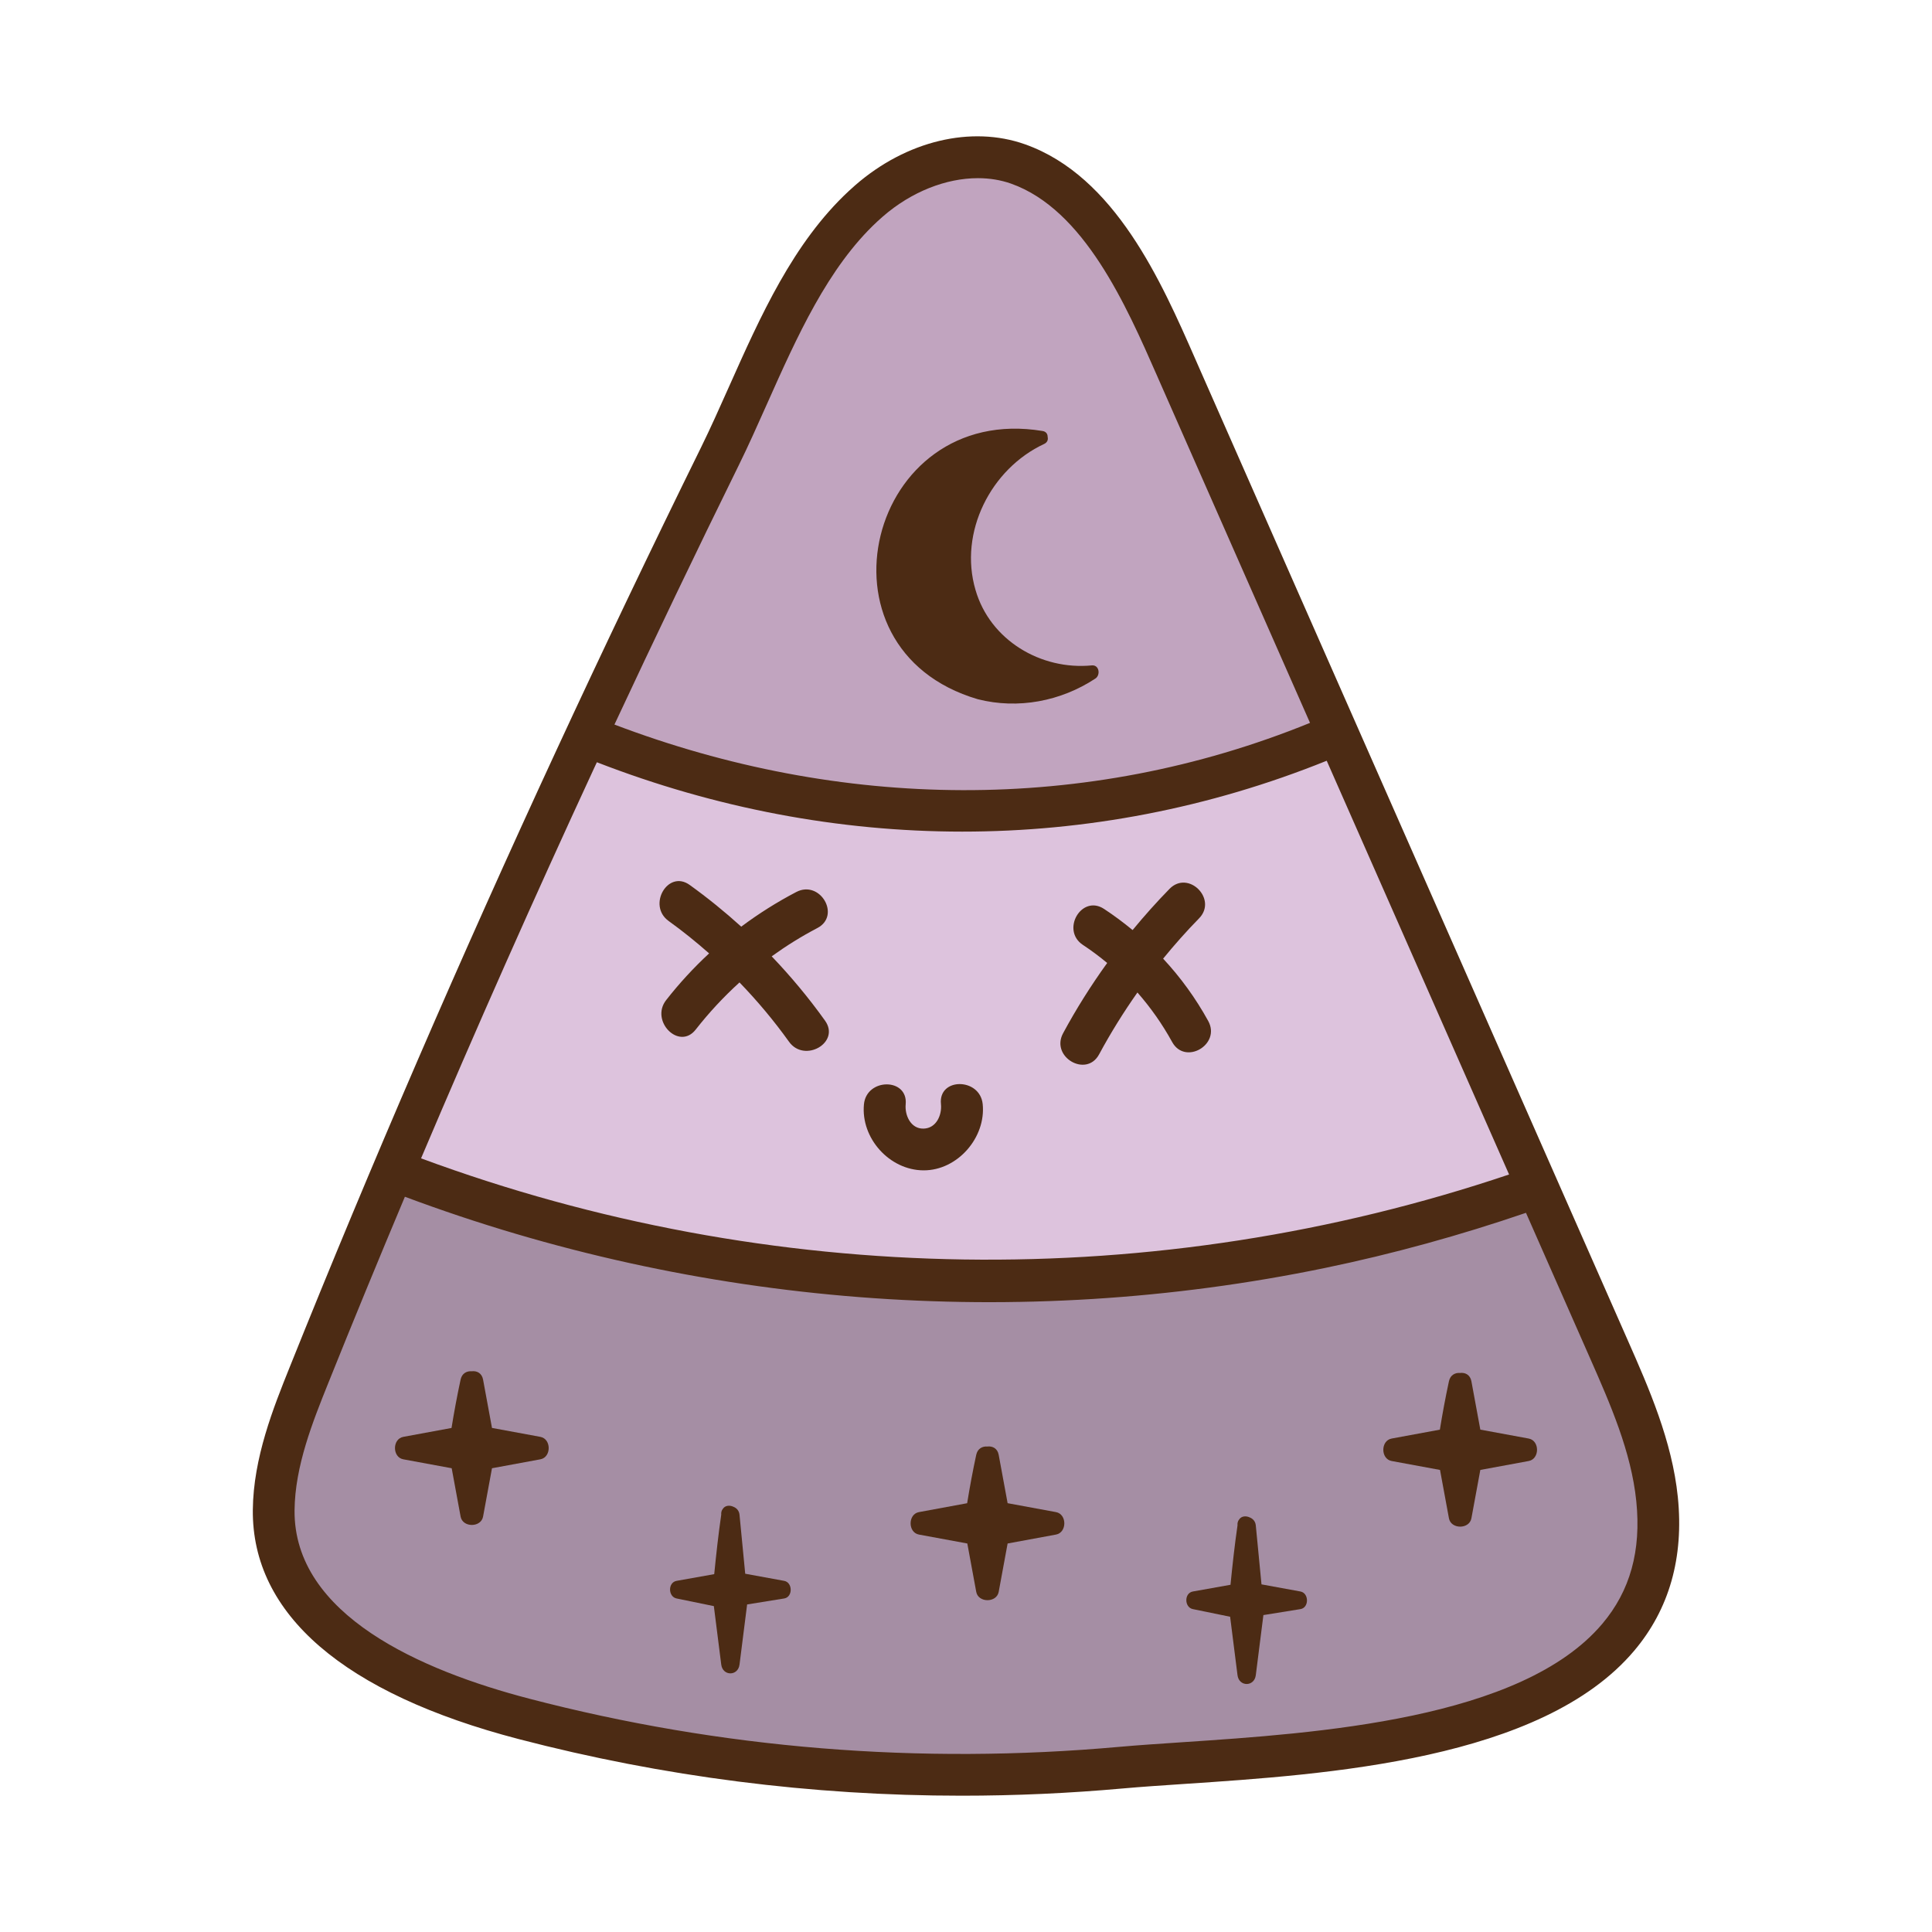 <?xml version="1.0" encoding="UTF-8"?>
<svg id="a" data-name="Lag 1" xmlns="http://www.w3.org/2000/svg" width="4.5in" height="4.5in" viewBox="0 0 324 324">
  <path d="m163.085,136.359c26.062-.451,48.422-8.047,61.247-13.426l-2.769-6.281c-7.883-17.887-15.776-35.769-23.65-53.66-5.548-12.604-12.93-30.455-27.117-35.492-8.476-3.009-18.198.272-24.985,6.175-.343.298-.68.602-1.013.912-11.526,10.713-17.21,28.121-24.034,41.989-7.612,15.467-15.051,31.019-22.323,46.648,13.202,5.266,37.455,13.605,64.643,13.134Z" fill="#c1a4bf"/>
  <path d="m257.762,198.783c-11.144-25.283-22.287-50.566-33.43-75.85-12.825,5.378-35.185,12.975-61.247,13.426-27.188.471-51.441-7.869-64.643-13.134-.639,1.373-1.285,2.743-1.922,4.118-10.52,22.728-20.66,45.633-30.401,68.705,21.472,8.162,57.287,18.942,99.768,18.915,38.289-.025,71.198-8.995,91.875-16.18Z" fill="#ddc3dd"/>
  <path d="m269.832,226.304c-4.043-9.174-8.086-18.348-12.129-27.521-20.677,7.186-53.586,16.155-91.875,16.18-42.481.027-78.296-10.753-99.768-18.915-4.846,11.479-9.602,22.996-14.242,34.559-2.922,7.28-5.844,14.785-5.918,22.629-.198,20.887,25.042,30.607,41.977,35.024,32.573,8.497,66.621,11.187,100.141,8.178,28.316-2.542,94.298-1.59,89.876-45.029-.894-8.782-4.5-17.027-8.06-25.105Z" fill="#a58ea4"/>
  <g>
    <path d="m281.375,251.055c-.96-9.419-4.881-18.313-8.34-26.161l-56.537-128.271c-5.149-11.679-10.299-23.356-15.44-35.039l-.609-1.389c-5.673-12.927-13.441-30.631-28.54-35.991-9.021-3.204-19.925-.585-28.455,6.834-.371.324-.736.652-1.097.987-9.333,8.675-14.818,20.976-20.123,32.871-1.589,3.563-3.09,6.929-4.669,10.137-8.349,16.965-16.518,34.071-24.279,50.841-15.999,34.562-31.044,69.36-44.716,103.431-2.712,6.757-6.087,15.166-6.171,23.899-.165,17.498,15.255,30.792,44.594,38.444,24.226,6.319,49.109,9.494,74.273,9.494,8.991,0,18.019-.405,27.063-1.217,3.047-.273,6.61-.512,10.383-.763,23.834-1.589,59.853-3.99,75.344-22.329,5.888-6.971,8.351-15.644,7.319-25.778ZM123.845,78.123c1.637-3.327,3.164-6.751,4.78-10.377,5.019-11.254,10.209-22.892,18.496-30.595.306-.284.616-.563.928-.835,4.786-4.162,10.604-6.437,15.949-6.437,1.942,0,3.822.3,5.567.919,12.246,4.349,19.312,20.451,24.472,32.209l.613,1.396c5.142,11.684,10.292,23.363,15.442,35.043l9.6,21.78c-37.685,15.343-78.841,14.654-116.649.284,6.713-14.371,13.682-28.924,20.801-43.388Zm-24.208,50.69c.151-.326.307-.656.458-.982,39.714,15.404,82.844,15.703,122.397-.253l30.583,69.386c-59.208,19.945-123.874,18.968-182.463-2.706,9.225-21.747,18.933-43.642,29.025-65.445Zm169.07,143.503c-13.573,16.069-47.809,18.351-70.462,19.861-3.813.254-7.416.494-10.543.774-33.552,3.014-66.845.295-98.943-8.078-18.049-4.707-39.527-14.012-39.361-31.604.071-7.415,3.044-14.822,5.667-21.358,4.151-10.344,8.444-20.761,12.837-31.213,49.087,18.354,102.928,22.564,154.284,11.946,11.428-2.363,22.684-5.477,33.723-9.251l10.721,24.324c3.408,7.733,6.934,15.729,7.78,24.047.844,8.288-1.021,15.011-5.702,20.553Z" fill="#4c2b14"/>
    <path d="m183.696,113.795c.893-.588.658-2.327-.598-2.206-8.544.828-17.077-4.228-19.507-12.667-2.835-9.635,2.565-20.314,11.532-24.479.537-.26.676-.73.569-1.167.01-.465-.241-.9-.852-.997-29.244-4.839-39.573,36.554-10.857,44.983,6.747,1.716,13.926.346,19.712-3.467Z" fill="#4c2b14"/>
  </g>
  <g>
    <path d="m90.618,240.963c-2.704-.499-5.407-.998-8.111-1.496-.499-2.704-.997-5.408-1.496-8.111-.201-1.092-1.051-1.495-1.897-1.392-.823-.068-1.643.338-1.87,1.392-.579,2.693-1.083,5.398-1.523,8.116-2.695.497-5.389.994-8.084,1.491-1.864.344-1.865,3.423,0,3.767,2.704.499,5.407.998,8.111,1.497l1.496,8.111c.344,1.864,3.423,1.865,3.767,0,.499-2.704.998-5.407,1.496-8.111,2.704-.499,5.407-.998,8.111-1.497,1.864-.344,1.865-3.422,0-3.767Z" fill="#4c2b14"/>
    <path d="m131.504,265.112c-2.177-.398-4.353-.796-6.53-1.194-.319-3.296-.637-6.593-.956-9.889-.066-.686-.491-1.126-1.004-1.332-.646-.315-1.437-.244-1.812.372-.183.235-.286.548-.25.949-.481,3.318-.845,6.636-1.175,9.969-2.104.375-4.207.75-6.31,1.125-1.483.264-1.443,2.661,0,2.956,2.082.427,4.164.853,6.246,1.28.413,3.268.827,6.536,1.24,9.803.249,1.966,2.816,1.971,3.066,0,.425-3.36.85-6.721,1.275-10.082,2.07-.334,4.14-.667,6.21-1.001,1.478-.238,1.448-2.691,0-2.956Z" fill="#4c2b14"/>
    <path d="m177.09,253.583c-2.704-.499-5.407-.998-8.111-1.496-.499-2.704-.998-5.408-1.496-8.111-.202-1.093-1.052-1.495-1.897-1.392-.823-.068-1.643.338-1.87,1.392-.579,2.693-1.083,5.398-1.523,8.116-2.695.497-5.389.994-8.084,1.491-1.864.344-1.865,3.423,0,3.767,2.704.499,5.407.998,8.111,1.496.499,2.704.998,5.408,1.496,8.111.344,1.863,3.423,1.865,3.767,0,.499-2.704.998-5.407,1.496-8.111,2.704-.499,5.407-.997,8.111-1.496,1.864-.344,1.865-3.423,0-3.767Z" fill="#4c2b14"/>
    <path d="m256.364,241.247c-2.704-.499-5.407-.998-8.111-1.496-.499-2.704-.998-5.408-1.496-8.111-.201-1.093-1.051-1.495-1.897-1.393-.823-.068-1.643.338-1.87,1.393-.579,2.693-1.083,5.397-1.523,8.116-2.695.497-5.389.994-8.084,1.491-1.864.344-1.865,3.423,0,3.767,2.704.499,5.407.998,8.111,1.497l1.496,8.111c.344,1.864,3.423,1.865,3.767,0l1.496-8.111c2.704-.499,5.407-.998,8.111-1.497,1.864-.344,1.865-3.422,0-3.767Z" fill="#4c2b14"/>
    <path d="m218.085,266.896c-2.177-.398-4.353-.797-6.53-1.195-.319-3.296-.637-6.592-.956-9.889-.066-.685-.492-1.126-1.004-1.332-.645-.314-1.437-.244-1.812.372-.183.235-.287.548-.25.949-.481,3.319-.846,6.636-1.176,9.969-2.103.375-4.207.75-6.31,1.125-1.483.264-1.443,2.66,0,2.956,2.082.426,4.164.853,6.246,1.279.413,3.268.827,6.536,1.24,9.804.249,1.966,2.817,1.97,3.066,0,.425-3.361.85-6.721,1.275-10.082,2.07-.333,4.14-.667,6.21-1.001,1.478-.239,1.448-2.691,0-2.956Z" fill="#4c2b14"/>
    <path d="m129.415,160.38c2.417-1.745,4.962-3.337,7.659-4.747,3.994-2.087.459-8.13-3.533-6.044-3.247,1.696-6.33,3.641-9.234,5.813-2.734-2.473-5.606-4.81-8.641-6.993-3.663-2.635-7.161,3.435-3.533,6.044,2.359,1.697,4.616,3.519,6.787,5.434-2.593,2.402-5.001,5.015-7.202,7.828-2.744,3.508,2.176,8.496,4.95,4.95,2.25-2.876,4.705-5.506,7.348-7.91,2.997,3.104,5.78,6.418,8.301,9.944,2.597,3.633,8.671.142,6.044-3.533-2.745-3.84-5.735-7.423-8.946-10.786Z" fill="#4c2b14"/>
    <path d="m202.62,171.22c-2.105-3.825-4.642-7.316-7.562-10.452,1.901-2.328,3.9-4.585,6.024-6.754,3.154-3.221-1.792-8.175-4.95-4.95-2.171,2.218-4.228,4.528-6.192,6.909-1.526-1.257-3.118-2.447-4.791-3.546-3.775-2.481-7.286,3.578-3.533,6.044,1.424.936,2.771,1.951,4.062,3.022-2.71,3.758-5.188,7.686-7.4,11.792-2.137,3.966,3.905,7.504,6.044,3.533,1.944-3.609,4.093-7.061,6.427-10.375,2.217,2.53,4.17,5.299,5.826,8.309,2.173,3.947,8.22.42,6.044-3.533Z" fill="#4c2b14"/>
    <path d="m164.798,185.149c-.458-4.437-7.463-4.484-7,0,.188,1.828-.763,4.076-2.925,4.122-2.166.046-3.158-2.275-2.989-4.067.424-4.482-6.579-4.454-7,0-.536,5.668,4.27,11.038,9.989,11.067,5.714.029,10.502-5.525,9.925-11.122Z" fill="#4c2b14"/>
  </g>
</svg>
